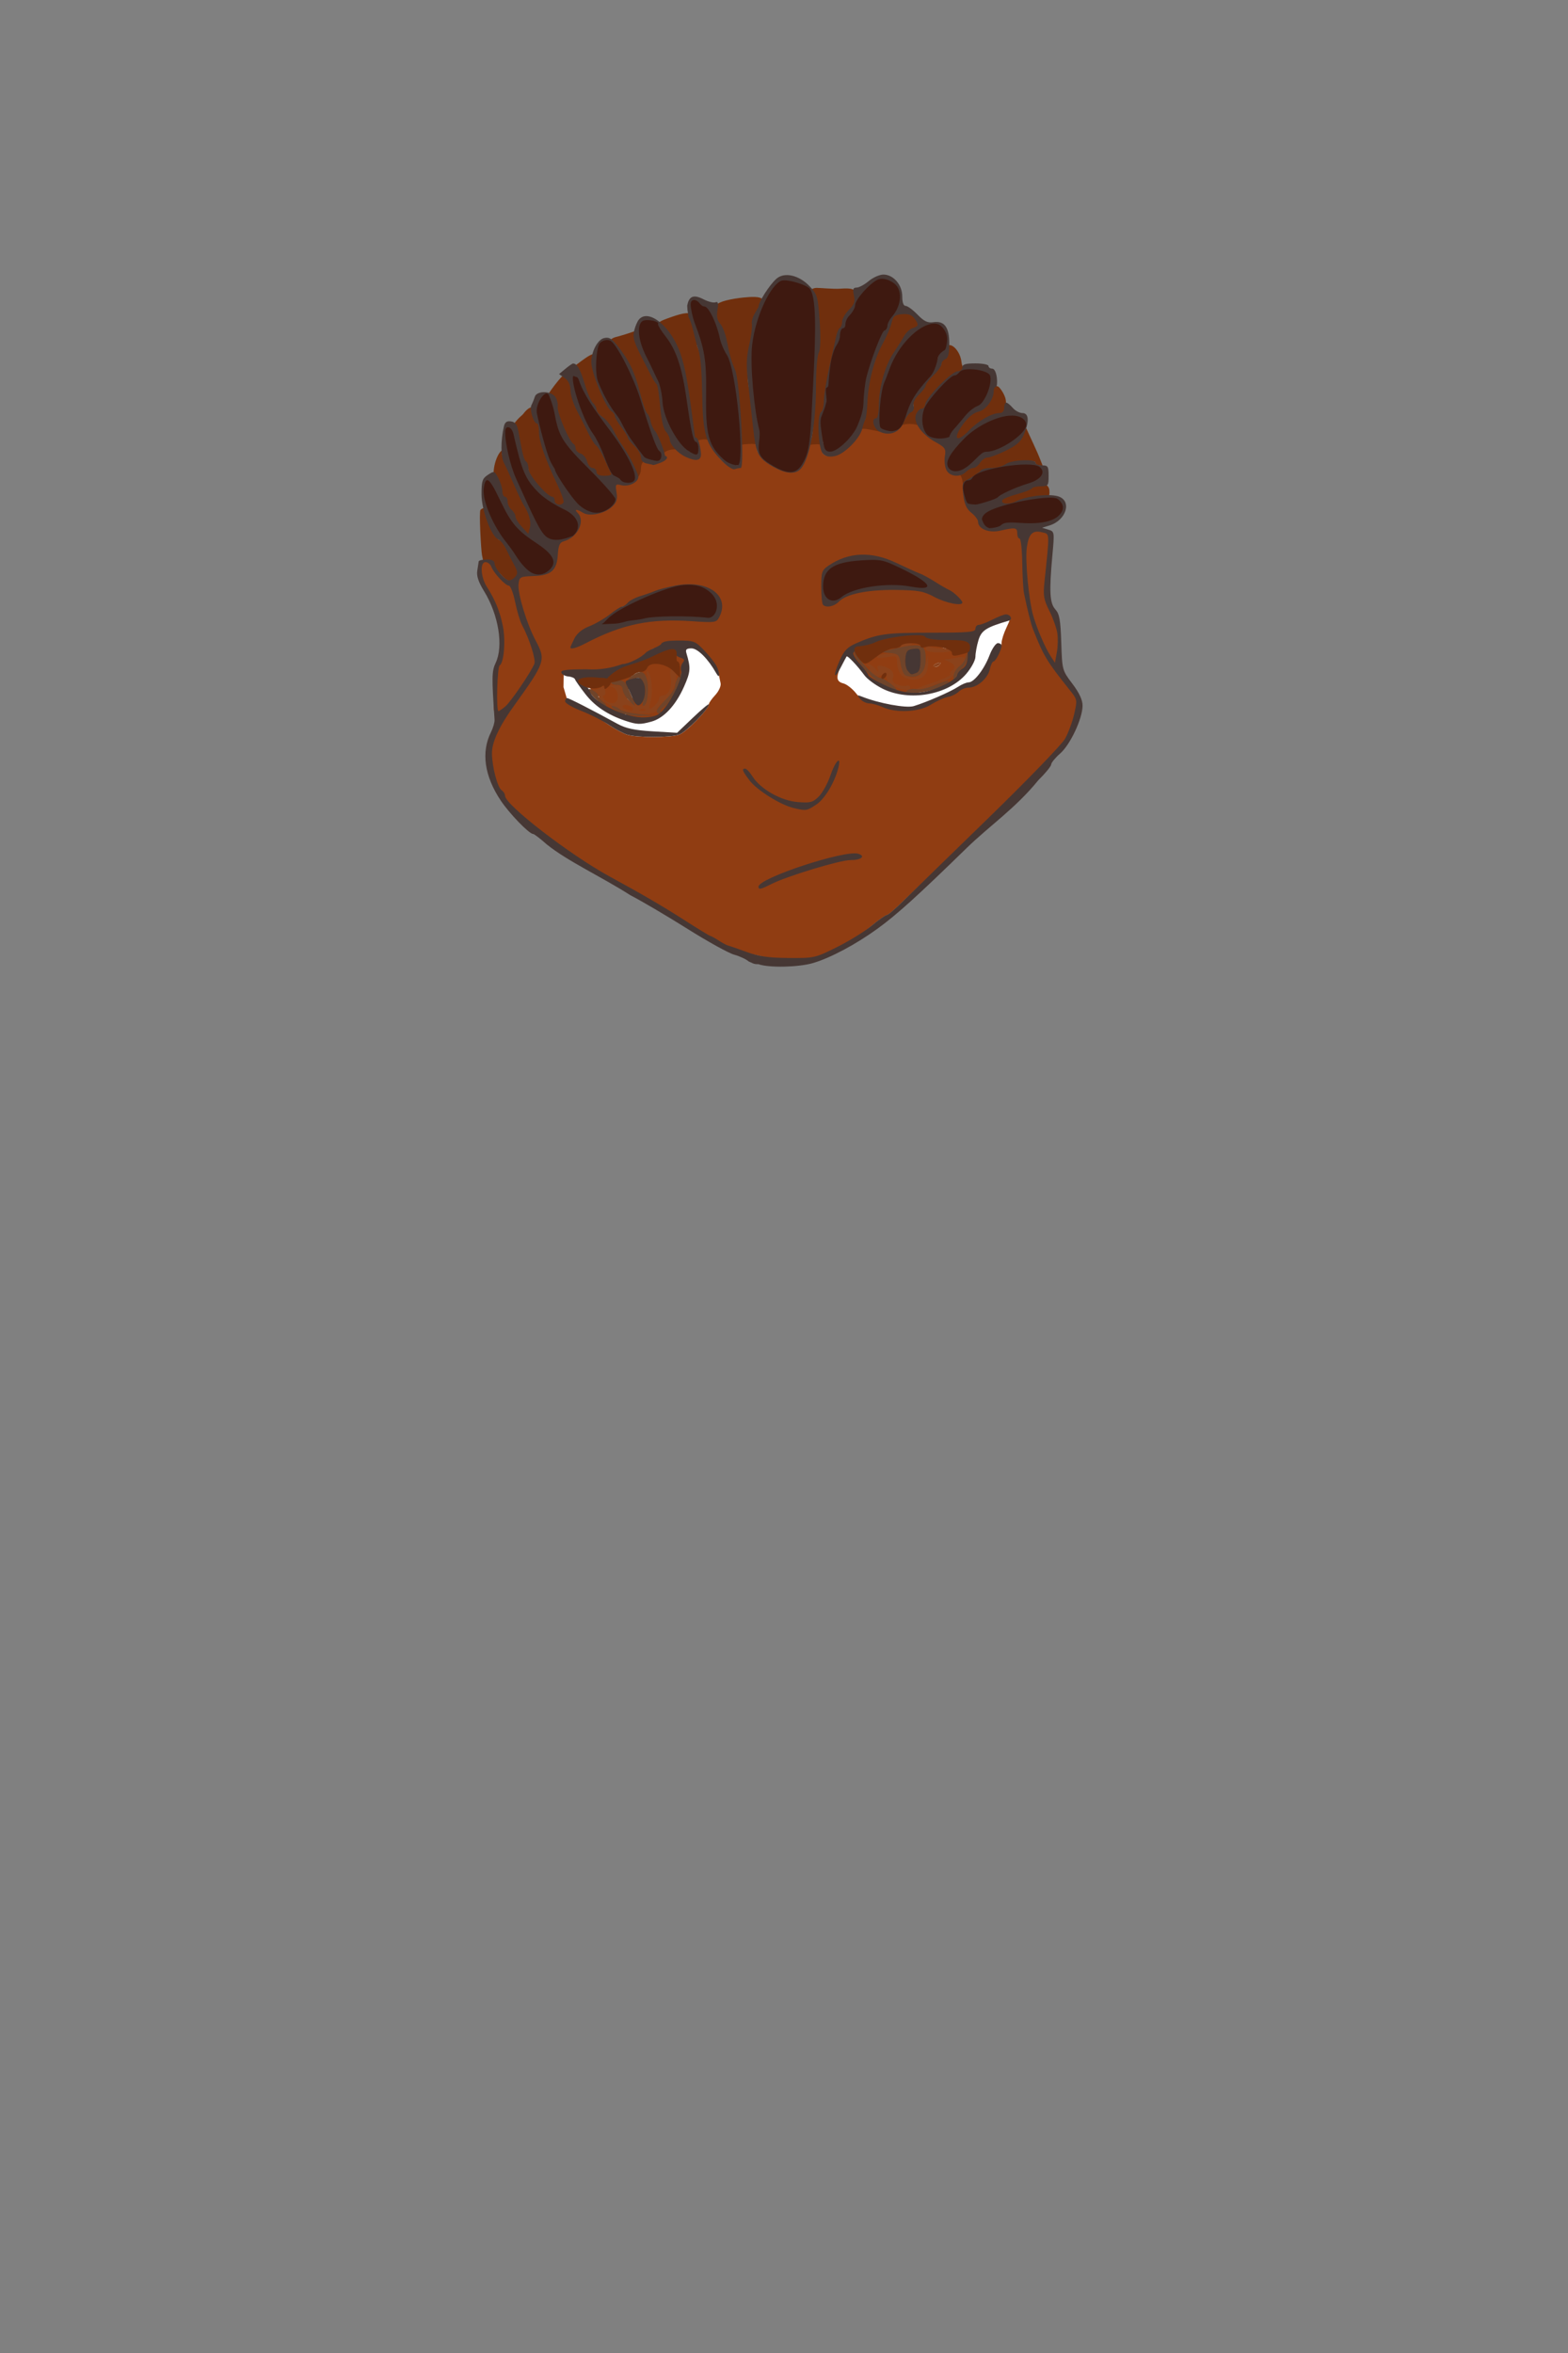 <?xml version="1.0" encoding="UTF-8" standalone="no"?>
<!-- Created with Inkscape (http://www.inkscape.org/) -->

<svg
   version="1.1"
   id="svg305"
   width="192"
   height="288"
   viewBox="0 0 192 288"
   xmlns="http://www.w3.org/2000/svg"
   xmlns:svg="http://www.w3.org/2000/svg">
  <rect x="0" y="0" width="192" height="288" fill="#808080" stroke="none"/>
  <defs
     id="defs309" />
  <g
     id="g311">
    <g
       id="g315"
       transform="translate(10,-16)">
      <path
         id="whites"
         style="display:inline;fill:#ffffff;stroke:#1bff54;stroke-opacity:0"
         d="m 105.201,86.109 c 1.045,0.126 2.112,0.389 3.112,0.563 3.331,1.213 6.661,-1.471 9.46,-1.751 1.9,-1.293 2.956,-2.469 3.893,-3.518 0.931,-1.391 1.391,-2.203 1.751,-3.534 0.66,-1.725 1.066,-1.465 0.156,-2.768 -1.38,0.377 -2.431,0.751 -3.471,1.376 -3.296,2.101 -5.399,0.891 -6.817,0.891 -3.126,0.308 -5.097,0.4 -7.709,1.048 -1.76,0.795 -2.145,1.256 -3.002,2.314 -1.112,0.766 -0.53,1.97 -0.078,2.83 0.98,1.464 1.403,1.721 2.705,2.549 z M 68.393,82.153 c 0.077,0.227 0.87,3.833 1.345,4.597 1.039,1.289 2.261,1.619 3.315,2.001 1.929,0.781 3.697,1.313 5.567,1.783 1.556,0.03 4.272,0.267 5.864,-1.501 1.87,-1.275 1.985,-2.282 3.456,-3.612 0.837,-1.623 0.4,-3.341 -0.751,-4.378 -1.549,-2.117 -2.9,-2.005 -6.677,-1.829 -4.155,3.309 -6.58,3.247 -10.32,2.736"
         transform="translate(-10,16)" />
      <path
         id="eye1"
         style="display:inline;fill:#903d12;stroke-width:0.32"
         d="m 104.613,95.08 c -0.111,-0.005 -0.238,0.014 -0.354,0.061 -0.255,0.102 -0.179,0.178 0.193,0.193 0.337,0.014 0.526,-0.062 0.42,-0.168 -0.053,-0.053 -0.149,-0.081 -0.26,-0.086 z m 2.305,0.541 c -0.983,0.023 -2.137,-0.705 -2.419,-0.721 -2.58,-0.15 -6.899,-0.831 -6.605,0.924 1.358,1.701 2.367,2.647 2.123,1.391 l -0.133,-1.233 -4.527,-0.728 c -1.893,0.277 -0.639,1.854 0.184,2.66 0.507,0.497 1.528,1.744 1.198,1.466 -0.432,-0.364 0.741,0.419 1.284,0.551 1.071,0.262 1.464,-0.245 1.256,0.411 -0.131,0.414 0.273,0.16 0.72,0.325 1.774,0.654 6.187,-0.498 7.345,-1.741 0.798,-0.857 1.531,-0.585 0.65,-0.939 0.427,-0.108 0.557,-0.753 0.648,-0.502 l -0.116,-1.703 c 0.229,-0.163 -0.627,-0.185 -1.609,-0.162 z m -36.486,1.377 c -1.064,0.018 -2.435,0.234 -2.085,0.887 0.407,0.76 -1.523,4.986 -1.838,5.972 -0.126,0.396 3.113,0.011 3.225,0.011 0.331,0 1.598,-0.396 1.598,-0.768 0,-0.189 0.418,-0.677 0.675,-0.677 0.759,0 2.454,-4.509 1.867,-5.752 -0.786,-1.666 -2.205,0.439 -2.955,0.352 -0.174,-0.02 -0.336,-0.028 -0.488,-0.025 z M 105,97.105 c 0.05,-0.008 0.088,-0.005 0.115,0.006 0.054,0.022 0.058,0.081 0.002,0.172 -0.108,0.174 -0.33,0.316 -0.496,0.316 -0.46,0 -0.359,-0.229 0.195,-0.441 0.071,-0.027 0.133,-0.045 0.184,-0.053 z m -36.825,1.554 c -0.07,-4.6e-4 -2.731,0.271 -2.808,0.283 -0.396,0.06 -3.04,0.559 -3.117,1.123 -0.066,0.486 1.311,1.275 1.114,1.275 -0.248,0 -0.236,0.613 0.039,0.945 0.219,0.264 0.935,0.923 1.265,0.923 0.457,0 2.705,-1.703 2.261,-2.352 -0.414,-0.605 0.831,-0.845 0.339,-0.848 z m -3.509,4.147 c -0.319,0.059 1.063,0.531 1.555,0.73 2.611,-0.769 1.064,-2.466 -1.555,-0.73 z m 4.108,-0.046 c -0.111,-0.005 -0.238,0.014 -0.354,0.06 -0.255,0.102 -0.179,0.178 0.193,0.193 0.337,0.014 0.526,-0.062 0.42,-0.168 -0.053,-0.053 -0.149,-0.081 -0.26,-0.086 z" />
      <path
         id="hair2"
         style="display:inline;fill:#702f0d;stroke-width:0.32"
         d="m 89.979,51.236 c -1.839,0.08 0.073,2.873 0.031,4 -0.147,3.955 -0.175,11.85 -0.58,14.166 -0.198,1.133 -0.93,1.286 0.203,1.256 1.561,-0.042 1.077,-0.572 1.143,-1.844 0.054,-1.042 -0.143,-2.12 0.023,-2.287 0.166,-0.167 0.372,-0.86 0.375,-1.484 0.003,-0.625 0.63,-2.455 0.99,-4.039 0.36,-1.584 0.447,-3.299 0.545,-3.785 0.097,-0.486 0.17,-0.808 0.326,-0.904 0.156,-0.096 0.527,-0.471 0.527,-0.805 0,-0.334 0.239,-0.865 0.691,-1.318 0.653,-0.653 0.868,-1.239 0.705,-1.98 -0.196,-0.891 -0.674,-0.974 -2.102,-0.875 -0.824,0.057 -2.556,-0.114 -2.879,-0.1 z m -8.379,1.133 c -1.423,0.095 -3.191,0.41 -3.705,0.816 -0.539,0.426 -0.815,1.768 -0.252,2.332 0.251,0.251 0.55,0.951 0.666,1.637 0.244,1.45 0.768,3.346 1.164,4.258 0.261,0.601 0.406,1.487 0.865,6.828 0.12,1.363 -0.086,2.661 1.334,2.16 1.458,0 1.4,0.196 1.24,-1.967 -0.094,-1.276 -1.099,-3.933 -1.285,-5.473 -0.274,-2.264 0.152,-3.104 0.537,-4.764 0.262,-1.129 0.539,-2.31 0.43,-2.596 -0.111,-0.289 -0.26,-0.68 0.043,-1.016 0.299,-0.331 0.976,-1.131 0.918,-1.541 -0.089,-0.631 -0.633,-0.764 -1.955,-0.676 z m 18.951,1.779 c -0.88,0.085 -1.603,0.529 -1.779,1.328 -0.117,0.528 -0.829,1.503 -1.312,2.383 -1.04,1.892 -1.571,4.949 -1.67,7.484 -0.039,1.004 0.245,1.929 0.119,2.055 -0.126,0.126 -0.582,0.443 -0.582,0.678 0,0.235 0.576,1.199 0.928,1.199 0.427,0 1.9,-0.39 1.9,-0.816 0,-0.352 -0.631,-1.104 -0.455,-1.104 0.176,0 0.259,-0.752 0.266,-1.588 0.017,-2.264 0.768,-4.766 1.809,-6.328 0.508,-0.763 1.262,-1.675 1.486,-2.08 0.225,-0.405 0.649,-0.671 0.996,-0.781 0.74,-0.235 0.723,-0.985 0.125,-1.773 -0.307,-0.405 -1.096,-0.727 -1.83,-0.656 z m -26.58,0.191 c -0.396,0.037 -0.919,0.171 -1.619,0.414 -1.72,0.598 -2.334,0.81 -1.299,1.721 1.246,1.096 2.443,3.869 2.99,8.004 0.233,1.761 0.558,3.731 0.668,4.379 0.155,0.912 0.694,1.167 1.18,1.131 0.481,-0.036 1.153,-0.155 0.986,-0.654 -0.119,-0.358 -0.304,-2.565 -0.355,-5.041 -0.064,-3.056 -0.777,-5.02 -1.098,-5.787 -0.26,-0.622 0.094,-1.672 -0.027,-2.389 -0.194,-1.148 -0.236,-1.889 -1.426,-1.777 z m -6.379,2.24 c -0.729,0.256 -1.571,0.523 -2.309,0.707 -0.556,0.202 -0.826,0.444 -0.082,1.328 1.307,1.553 2.053,2.876 2.688,5.396 0.331,1.313 0.627,2.683 0.791,2.801 0.164,0.118 0.325,0.364 0.387,0.766 0.061,0.401 0.523,1.01 0.783,1.297 0.26,0.287 0.871,0.887 0.871,1.416 0,0.529 0.098,1.06 0.217,1.18 0.199,0.199 1.248,-0.226 1.682,-0.316 0.651,-0.135 0.409,-0.362 0.201,-0.57 -0.208,-0.208 -0.467,-0.546 -0.467,-0.805 0,-0.259 0.094,-0.732 -0.17,-1.023 -0.292,-0.322 -0.672,-1.411 -0.799,-2.953 -0.115,-1.395 -0.285,-2.652 -0.404,-2.74 -0.119,-0.088 -0.502,-0.636 -0.77,-1.164 -0.268,-0.528 -0.594,-1.642 -0.914,-2.258 -0.977,-1.879 -1.246,-2.103 -1.246,-2.605 0,-0.275 -0.131,-0.564 -0.412,-0.471 z m 38.633,1.664 c -0.237,0.028 -0.404,0.261 -0.404,0.762 0,0.421 -0.039,0.627 -0.303,0.729 -0.264,0.101 -0.238,0.599 -0.238,0.836 0,0.237 -0.829,0.623 -1.357,1.129 -0.528,0.506 -0.985,1.248 -0.988,1.436 -0.003,0.187 -0.261,0.534 -0.711,0.961 -0.501,0.475 -0.448,1.204 -0.354,1.564 0.095,0.364 -0.434,0.514 -0.812,0.717 -0.336,0.18 -1.361,1.406 -1.361,1.752 10e-7,0.426 1.322,0.031 1.779,0.031 0.422,0 1.498,0.352 1.398,0.092 -0.193,-0.502 -0.116,-1.713 0.26,-1.576 0.146,0.053 0.514,-0.827 0.574,-1.145 0.157,-0.834 3.616,-4.002 4.299,-4.002 0.471,0 -0.174,-0.298 -0.273,-1.203 -0.135,-1.221 -0.987,-2.144 -1.508,-2.082 z m -43.635,1.121 c -0.356,0.012 -1.342,0.775 -2.049,1.307 -0.359,0.27 0.96,4.165 1.463,4.744 0.241,0.278 1.035,0.56 1.035,0.762 0,0.202 0.053,0.877 0.467,1.148 0.414,0.271 1.025,0.81 1.359,1.467 0.334,0.657 1.191,1.56 1.553,2.088 0.362,0.528 0.471,1.676 0.809,2.336 0.214,0.389 0.539,1.088 0.857,1.531 0.313,0.31 0.75,-1.516 0.75,-2.316 0,-1.141 -0.306,-1.44 -0.934,-2.021 -0.44,-0.408 -0.517,-0.845 -0.578,-0.971 -0.111,-0.228 -0.449,-0.659 -0.889,-1.236 -0.44,-0.577 -0.777,-1.106 -0.777,-1.285 0,-0.179 -0.41,-0.728 -0.641,-0.869 -0.469,-0.287 -1.35,-2.507 -1.68,-3.875 -0.156,-0.647 0.323,-2.844 -0.746,-2.809 z m -3.774,2.715 c -0.584,0.602 -1.316,1.598 -1.62,2.076 -0.445,0 -0.032,0.117 0.34,0.566 0.239,0.288 0.391,0.689 0.336,1.105 -0.095,0.724 1.534,4.385 2.035,4.607 0.132,0.059 0.307,0.257 0.307,0.494 0,0.237 0.384,0.784 0.719,0.891 0.335,0.106 0.653,0.371 0.762,0.805 0.109,0.434 0.456,0.854 0.717,0.854 0.261,0 0.363,0.216 0.363,0.48 0,0.322 1.007,0.746 1.664,0.746 0.538,0 0.852,-0.388 0.771,-0.684 -0.072,-0.265 -0.358,-0.936 -0.73,-1.762 -0.372,-0.825 -1.053,-1.819 -1.244,-1.938 -0.191,-0.118 -0.481,-0.611 -0.832,-1.34 -0.351,-0.729 -0.87,-1.95 -1.289,-2.742 -0.419,-0.792 -0.946,-1.879 -0.953,-2.416 -0.013,-0.934 -0.803,-1.744 -1.346,-1.744 z m 52.857,1.166 c -0.238,0.048 -0.436,0.198 -0.436,0.445 0,1.008 -0.858,2.19 -1.762,2.389 -0.935,0.205 -2.783,3.067 -2.373,3.477 0.329,0.329 0.836,0.521 1.945,-0.621 1.156,-1.19 2.392,-2.199 3.32,-2.199 0.493,0 0.812,-0.212 0.812,-1.502 0,-0.851 -0.729,-1.721 -0.834,-1.826 -0.158,-0.158 -0.436,-0.211 -0.674,-0.162 z m -56.582,2.594 c -0.335,0.064 -0.708,0.392 -1.074,0.887 -2.595,2.218 -1.189,3.402 -0.043,5.67 0.154,0.306 0.746,0.828 0.746,1.162 0,0.602 1.978,3.418 2.52,3.418 0.155,0 0.326,0.15 0.326,0.414 0,0.503 1.669,0.755 1.945,0.309 0.088,-0.143 -0.22,-1.411 -0.736,-2.496 -1.464,-3.073 -2.377,-5.299 -2.377,-6.434 -8.6e-5,-0.572 -0.154,-0.847 -0.205,-0.975 -0.115,-0.287 -0.048,-0.699 -0.258,-1.256 -0.213,-0.563 -0.509,-0.763 -0.844,-0.699 z m 60.588,2.607 c -0.207,-0.078 -0.463,0.168 -0.678,0.783 -0.224,0.644 -0.819,0.931 -2.062,1.539 -0.961,0.47 -1.963,0.656 -2.252,0.656 -0.289,0 -0.86,0.464 -1.08,0.816 -0.22,0.352 -0.613,0.707 -0.848,0.707 -0.597,0 -1.731,1.463 -1.492,1.85 0.631,1.885 2.429,-0.245 3.055,-0.941 0,-0.171 0.384,-0.359 1.055,-0.359 0.67,0 1.598,-0.142 1.939,-0.401 0.698,-0.528 3.484,-0.952 3.484,-0.457 0,0.176 0.223,0.32 0.496,0.32 0.381,-10e-7 0.534,0.428 0.133,-0.582 -0.481,-1.269 -1.304,-2.904 -1.75,-3.932 z m -64.125,2.643 c -0.673,0.208 -1.505,2.704 -0.91,3.854 0.274,0.53 0.168,1.016 0.168,1.377 0,0.361 0.054,0.59 0.23,0.59 0.176,0 0.41,0.293 0.41,0.623 0,0.33 0.414,0.957 0.678,1.176 0.264,0.219 0.436,0.386 0.436,0.613 0,0.228 0.435,0.822 0.83,1.266 0.592,0.665 1.782,1.741 2,1.352 0.343,-0.613 -0.08,-3.389 -0.668,-3.877 -0.253,-0.21 -0.438,-0.803 -0.438,-0.969 0,-0.32 -1.231,-3.093 -1.982,-4.488 -0.247,-0.459 -0.987,-0.947 -0.859,-1.084 0.127,-0.137 0.369,-0.513 0.105,-0.432 z m 65.633,4 c -0.362,0.002 -0.709,0.102 -0.906,0.273 -0.167,0.145 -1.04,0.372 -1.832,0.609 -1.846,0.554 -2.233,1.153 -2.012,1.512 0.253,0.41 1.179,0.573 2.191,0.055 0.475,-0.243 1.51,-0.412 2.434,-0.537 1.122,-0.152 1.533,0.033 1.436,-0.988 -0.063,-0.661 -0.707,-0.928 -1.311,-0.924 z m -67.84,3.094 c -0.138,-0.021 -0.302,0.04 -0.506,0.217 -0.208,0.181 0.061,4.883 0.174,5.52 0.312,1.767 0.504,1.068 0.85,1.068 0.346,0 0.451,-0.05 0.451,0.213 0,0.263 0.558,0.596 0.941,1.037 0.794,0.914 1.427,1.225 1.98,0.559 0.303,-0.365 0.635,-0.941 0.246,-1.646 -0.272,-0.493 -0.72,-1.305 -0.996,-1.885 -0.276,-0.58 -1.196,-1.133 -1.449,-1.23 -0.253,-0.097 -0.33,-1.309 -0.766,-2.26 -0.327,-0.713 -0.511,-1.527 -0.926,-1.592 z" />
      <path
         style="display:inline;fill:#8a421b;stroke-width:0.32"
         d="m 65.92,102.843 c -1.854,-0.831 -2.729,-1.354 -2.56,-1.53 0.088,-0.091 -0.128,-0.399 -0.48,-0.684 -0.352,-0.285 -0.454,-0.422 -0.226,-0.306 0.228,0.116 0.606,0.052 0.841,-0.143 0.328,-0.273 0.466,-0.205 0.596,0.292 0.093,0.356 0.021,0.647 -0.16,0.647 -0.195,0 -0.167,0.196 0.069,0.48 0.219,0.264 0.669,0.48 0.999,0.48 0.947,0 0.838,-1.83 -0.119,-2.014 -0.521,-0.1 -0.432,-0.151 0.32,-0.182 0.809,-0.034 1.04,0.086 1.04,0.541 0,0.772 1.308,1.976 2.146,1.976 0.836,0 1.153,-1.123 0.891,-3.154 -0.144,-1.112 -0.107,-1.352 0.147,-0.952 0.408,0.643 0.521,2.709 0.203,3.706 -0.126,0.396 -0.138,0.72 -0.025,0.72 0.331,0 1.119,-0.885 1.119,-1.257 0,-0.189 0.211,-0.343 0.469,-0.343 0.695,0 1.153,-1.092 0.928,-2.214 -0.117,-0.585 -0.065,-0.986 0.129,-0.986 1.119,0 0.448,2.904 -0.901,3.902 -0.519,0.384 -0.944,0.887 -0.944,1.118 0,0.601 -3.072,0.534 -4.48,-0.097 z m 1.6,-0.086 c 0,-0.155 -0.288,-0.358 -0.64,-0.45 -0.693,-0.181 -0.895,0.256 -0.24,0.521 0.63,0.254 0.88,0.234 0.88,-0.071 z m 1.513,0.089 c -0.106,-0.106 -0.382,-0.118 -0.613,-0.025 -0.255,0.102 -0.179,0.178 0.193,0.193 0.337,0.014 0.526,-0.062 0.42,-0.168 z M 99.44,99.977 c -0.502,-0.272 -0.88,-0.749 -0.88,-1.11 0,-0.543 -0.086,-0.579 -0.614,-0.249 -0.483,0.302 -0.721,0.294 -1.116,-0.034 -0.276,-0.229 -0.431,-0.532 -0.344,-0.673 0.087,-0.141 -0.022,-0.329 -0.244,-0.418 -0.296,-0.119 -0.285,-0.169 0.043,-0.187 0.245,-0.014 0.652,0.227 0.906,0.535 0.396,0.481 0.439,0.486 0.299,0.036 -0.125,-0.404 -0.003,-0.485 0.534,-0.354 1.071,0.262 1.529,0.749 1.321,1.405 -0.136,0.429 0.019,0.674 0.553,0.873 0.408,0.152 0.922,0.207 1.142,0.124 0.22,-0.084 0.4,0.007 0.4,0.202 0,0.492 -0.95,0.421 -2,-0.149 z m 2.64,0.397 c 0,-0.058 1.003,-0.441 2.228,-0.85 1.225,-0.409 2.159,-0.856 2.075,-0.992 -0.084,-0.136 -0.007,-0.338 0.172,-0.449 0.537,-0.332 0.369,-0.806 -0.395,-1.113 -0.662,-0.266 -0.668,-0.291 -0.08,-0.314 0.352,-0.014 0.964,-0.111 1.36,-0.218 0.835,-0.224 1.048,0.647 0.235,0.959 -0.267,0.102 -0.613,0.522 -0.769,0.933 -0.189,0.498 -0.748,0.892 -1.675,1.184 -0.765,0.24 -1.528,0.556 -1.695,0.702 -0.291,0.253 -1.456,0.379 -1.456,0.158 z m -1.71,-1.759 C 100.078,98.293 99.84,97.627 99.84,97.134 c 0,-0.868 -0.04,-0.889 -1.304,-0.687 -0.856,0.137 -1.234,0.096 -1.101,-0.119 C 97.547,96.147 98.187,96 98.858,96 c 1.17,0 1.228,0.051 1.419,1.245 0.361,2.255 2.549,2.252 3.082,-0.004 l 0.255,-1.081 0.033,1.017 c 0.018,0.559 -0.194,1.243 -0.47,1.52 -0.679,0.679 -2.158,0.636 -2.808,-0.082 z m 3.95,-1.141 c 0,-0.069 0.223,-0.212 0.497,-0.316 0.285,-0.109 0.413,-0.056 0.301,0.126 -0.188,0.304 -0.798,0.45 -0.798,0.191 z m -0.959,-2.068 c -6.4e-4,-0.265 0.197,-0.358 0.505,-0.24 0.278,0.107 0.998,0.194 1.6,0.194 0.602,0 1.094,0.109 1.094,0.242 0,0.133 -0.72,0.241 -1.599,0.24 -1.131,-0.002 -1.599,-0.129 -1.6,-0.437 z M 100.32,95.04 c 0.109,-0.176 0.513,-0.31 0.899,-0.298 0.676,0.022 0.678,0.032 0.061,0.298 -0.881,0.378 -1.194,0.378 -0.96,0 z"
         id="eye2" />
      <path
         id="skin"
         style="display:inline;fill:#903d12;stroke-width:0.32"
         d="m 101.143,67.895 c -0.518,0.038 -1.01,0.197 -1.313,0.498 -0.425,0.423 -0.637,0.737 -1.301,0.6 -0.511,-0.105 -1.349,-0.279 -1.861,-0.385 -0.718,-0.148 -1.406,-0.249 -1.662,0.23 -1.174,2.194 -3.224,3.698 -4.246,2.676 -0.286,-0.286 0.28,-1.173 -0.74,-1.139 -1.611,0.053 -1.105,0.347 -1.48,1.297 -0.933,2.361 -1.573,2.446 -3.971,0.992 -0.899,-0.546 -1.648,-0.894 -1.848,-1.482 -0.246,-0.724 0.177,-0.903 -1.041,-0.84 -1.642,0.085 -0.963,0.273 -0.963,1.461 0,1.141 -0.118,1.102 -0.684,1.25 -0.502,0.131 -0.771,0.187 -1.678,-0.701 -0.68,-0.666 -1.457,-2.08 -1.457,-2.277 0,-0.443 -1.34,-0.324 -1.623,-0.041 -0.113,0.113 0.062,0.441 0.172,1.025 0.232,1.237 0.456,1.005 -1.35,0.25 -1.463,-0.611 -2.883,-0.21 -2.883,0.406 0,0.629 -0.521,0.829 -1.627,0.617 -0.76,-0.145 -1.107,0.333 -1.107,1.07 0,1.225 -1.216,1.785 -2.34,1.561 -0.871,-0.174 -1.174,0.279 -1.008,1.303 0.135,0.833 0.102,1.144 -0.471,1.678 -0.908,0.846 -2.313,1.096 -3.104,0.602 -0.766,-0.478 -1.641,-0.158 -1.154,0.328 0.983,0.983 0.234,2.593 -1.453,3.049 -0.502,0.136 -0.86,0.798 -0.936,1.953 -0.127,1.944 -0.781,2.226 -2.973,2.303 -1.631,0.057 -1.646,0.434 -1.748,1.324 -0.095,0.833 0.395,3.22 1.1,5.205 -0.036,-0.071 -0.069,-0.158 -0.105,-0.227 -0.235,-0.44 -0.566,-1.877 -0.791,-2.977 -0.225,-1.1 -0.993,-2.045 -1.191,-2.045 -0.427,0 -1.477,-1.319 -1.779,-2.107 -0.117,-0.304 -0.984,-0.75 -1.254,-0.75 -0.701,0 -0.596,1.842 0.174,3.039 1.009,1.569 1.5,3.173 1.863,4.984 0.355,1.769 0.133,4.412 -0.395,4.738 -0.166,0.102 -0.301,1.491 -0.301,2.977 0,1.486 -0.55,3.05 0.398,3.055 0.325,0.002 0.713,-0.22 1.123,-0.57 -1.518,2.181 -2.383,3.859 -2.383,5.105 0,1.643 0.834,4.415 1.35,4.74 0.223,0.141 0.471,0.505 0.471,0.729 0,1.105 8.116,7.45 12.996,10.109 4.031,2.197 6.501,3.682 9.197,5.41 1.276,0.816 2.347,1.526 4.232,2.568 0.608,0.358 0.996,0.422 1.795,0.711 0.549,0.284 2.124,0.539 3.203,0.785 1.146,0.261 3.02,0.77 4.473,0.697 2.125,-0.107 3.071,-0.425 5.318,-1.539 1.448,-0.717 3.11,-2.148 3.965,-2.855 0.855,-0.707 1.681,-1.285 1.834,-1.285 0.153,0 1.043,-0.756 1.977,-1.68 0.934,-0.924 5.735,-5.385 10.533,-10.047 4.798,-4.662 9.355,-9.032 9.748,-9.738 0.393,-0.706 0.871,-2.086 1.09,-3.041 0.39,-1.7 0.357,-2.071 -0.537,-3.189 -1.432,-1.792 -2.262,-2.791 -2.898,-3.76 l 0.742,0.93 0.256,-1.568 c 0.439,-1.66 0.368,-3.284 -0.596,-5.207 -0.681,-1.358 -0.653,-1.782 -0.479,-3.455 0.647,-6.214 0.092,-6.209 -0.863,-6.449 -1.122,-0.282 -1.891,0.469 -2.15,2.029 -0.027,-0.542 -0.068,-0.883 -0.146,-0.883 -0.156,0 -0.328,-0.332 -0.328,-0.684 0,-0.716 -0.772,-1.041 -2.609,-0.615 -1.387,0.322 -2.168,0.027 -2.168,-0.854 0,-0.247 -0.229,-0.663 -0.697,-1.031 -0.72,-0.567 -1.418,-0.972 -1.488,-2.523 -0.078,-1.705 -0.207,-2.261 -0.975,-2.355 -1.031,-0.127 -0.876,-0.651 -0.66,-1.98 0.152,-0.935 -0.194,-1.282 -1.469,-1.979 -0.764,-0.417 -1.541,-0.938 -1.699,-1.293 -0.233,-0.522 -1.164,-0.796 -2.027,-0.732 z m -5.652,16.283 c 1.326,-0.02 2.723,0.357 4.264,1.096 1.238,0.593 2.576,1.255 2.893,1.363 0.316,0.108 1.107,0.628 1.811,1.074 0.704,0.446 1.365,0.882 1.629,0.994 0.524,0.223 1.18,0.543 1.18,0.82 1e-5,0.47 -1.361,-0.077 -2.752,-0.818 -1.37,-0.73 -2.126,-0.751 -4.922,-0.783 -3.482,-0.04 -6.203,0.534 -7.127,1.484 -0.573,0.59 -0.959,0.797 -1.359,0.396 -0.117,-0.117 -0.037,-0.71 -0.037,-1.805 0,-1.813 -0.21,-1.999 0.592,-2.541 1.25,-0.845 2.505,-1.261 3.83,-1.281 z m -20.582,3.602 c 2.699,0.072 4.034,1.591 2.873,3.76 -0.331,0.618 -0.453,0.137 -3.191,-0.055 -5.124,-0.359 -8.633,0.376 -13.137,2.727 -1.09,0.569 -1.26,1.133 -1.26,0.861 0,-0.061 0.353,-0.375 0.621,-0.912 0.322,-0.645 0.881,-0.915 1.773,-1.268 0.744,-0.293 1.596,-0.976 2.246,-1.492 0.65,-0.516 1.183,-1.16 1.348,-1.16 0.165,0 0.695,-0.099 0.906,-0.354 0.212,-0.255 0.803,-0.314 1.449,-0.512 0.646,-0.197 1.617,-0.486 1.969,-0.641 0.352,-0.155 1.34,-0.572 2.33,-0.766 0.754,-0.147 1.45,-0.206 2.072,-0.189 z m 38.641,3.713 c 0.226,0.066 0.106,0.457 -0.289,1.275 -0.341,0.705 -0.619,1.57 -0.619,1.922 0,0.776 -0.893,2.027 -1.23,2.027 -0.134,0 -0.492,0.607 -0.607,1.133 -0.244,1.11 -1.159,1.934 -2.18,1.934 -0.389,0 -1.371,0.421 -1.777,0.773 -0.406,0.352 -0.742,0.574 -1.07,0.574 -0.329,0 -1.365,0.337 -2.062,0.777 -0.994,0.627 -1.49,0.884 -2.938,0.863 -1.015,-0.014 -2.079,-0.225 -2.607,-0.467 -0.528,-0.242 -1.377,-0.402 -1.752,-0.41 -0.392,-0.008 -1.022,-0.289 -1.512,-0.932 -0.469,-0.615 -1.201,-1.206 -1.627,-1.312 -1.097,-0.275 -0.83,-1.011 -0.062,-2.746 0.53,-1.198 0.874,-1.583 1.938,-2.051 2.634,-1.158 3.312,-1.17 8.791,-1.17 4.673,0 5.652,-0.139 5.652,-0.547 0,-0.264 0.213,-0.414 0.422,-0.414 0.208,0 0.981,-0.191 1.744,-0.561 0.988,-0.478 1.561,-0.736 1.787,-0.67 z m -58.375,3.029 c 0.563,1.06 0.861,1.655 0.68,2.451 -0.039,-0.524 -0.316,-1.469 -0.68,-2.451 z m 17.873,0.188 c 1.962,0 2.077,-0.08 3.359,1.311 0.72,0.782 1.417,1.627 1.521,2.121 0.105,0.494 0.244,1.168 0.311,1.496 0.066,0.328 -0.229,0.973 -0.658,1.436 -0.429,0.462 -0.779,0.96 -0.779,1.105 0,0.588 -2.776,3.436 -3.645,3.738 -1.091,0.38 -5.092,0.385 -6.344,0.008 -0.477,-0.144 -1.498,-0.688 -2.268,-1.207 -0.769,-0.519 -2.19,-1.486 -3.232,-1.932 L 59.566,102.039 59,100.102 59.031,98.207 h 2.961 c 0.387,0 0.745,-0.013 1.09,-0.027 0.235,-0.062 0.47,-0.127 0.709,-0.174 0.236,-0.04 0.472,-0.078 0.711,-0.098 0.18,-0.024 0.359,-0.053 0.541,-0.062 0.137,-0.014 0.274,-0.03 0.41,-0.047 0.062,-0.055 0.159,-0.103 0.283,-0.143 0.063,-0.05 0.137,-0.085 0.207,-0.125 0.204,-0.118 0.455,-0.035 0.674,-0.121 0.329,-0.131 0.644,-0.376 0.992,-0.434 0.201,-0.029 0.401,-0.066 0.6,-0.111 0.177,-0.1 0.356,-0.2 0.512,-0.307 0.078,-0.062 0.155,-0.126 0.236,-0.184 0.031,-0.022 0.062,-0.041 0.094,-0.061 0.118,-0.097 0.221,-0.192 0.295,-0.281 0.216,-0.26 0.447,-0.674 0.783,-0.674 0.336,0 0.959,-0.039 1.061,-0.303 0.137,-0.356 0.37,-0.348 1.857,-0.348 z m 19.469,14.559 c 0.066,-0.254 0.006,-0.086 -0.193,0.709 -0.088,0.349 -0.209,0.697 -0.344,1.039 0.282,-0.839 0.474,-1.505 0.537,-1.748 z m -11.35,1.164 c 0.03,-0.006 0.101,0.002 0.215,0.002 0.159,0 0.098,0.166 0.432,0.693 0.489,0.773 1.424,1.556 2.49,2.168 -0.932,-0.528 -1.755,-1.156 -2.264,-1.822 -0.672,-0.881 -0.962,-1.024 -0.873,-1.041 z m 3.975,3.297 c 0.839,0.386 1.71,0.648 2.477,0.707 0.751,0.058 1.299,0.075 1.754,0.002 -0.472,0.232 -0.874,0.259 -1.035,0.244 -0.964,-0.09 -2.114,-0.447 -3.195,-0.953 z m 9.367,7.031 c 0.162,0.002 0.295,0.019 0.396,0.051 0.933,0.296 0.462,0.228 -0.83,0.219 -1.265,-0.009 -7.824,1.92 -9.748,2.895 -1.305,0.661 -1.036,0.999 -1.049,0.602 -0.021,-0.628 8.795,-3.795 11.23,-3.766 z" />
      <path
         style="display:inline;fill:#6f442a;stroke-width:0.32"
         d="m 65.6,103.04 c -0.616,-0.337 -0.897,-0.619 -0.624,-0.627 0.273,-0.007 0.676,0.167 0.896,0.387 0.22,0.22 1.293,0.486 2.384,0.591 l 1.984,0.191 -1.76,0.035 c -1.186,0.024 -2.125,-0.165 -2.88,-0.578 z m 4.8,-0.021 c 0,-0.188 0.504,-0.817 1.12,-1.398 0.616,-0.581 1.125,-1.327 1.13,-1.659 0.006,-0.331 0.222,-0.882 0.48,-1.223 0.666,-0.881 0.585,-0.457 -0.293,1.528 -0.42,0.949 -1.067,1.938 -1.438,2.198 -0.371,0.26 -0.58,0.568 -0.464,0.684 0.116,0.116 0.043,0.211 -0.162,0.211 C 70.568,103.36 70.4,103.206 70.4,103.019 Z m -7.443,-1.431 c -1.009,-0.936 -1.178,-1.621 -0.258,-1.046 0.34,0.213 0.592,0.492 0.56,0.62 -0.032,0.129 0.229,0.455 0.581,0.726 0.352,0.271 0.495,0.497 0.317,0.503 -0.178,0.006 -0.718,-0.356 -1.2,-0.803 z m 3.979,0.072 C 66.553,101.252 66.24,100.676 66.24,100.379 66.24,100.059 65.988,99.84 65.619,99.84 c -1,0 -1.047,-0.541 -0.05,-0.569 0.919,-0.026 1.057,0.137 1.904,2.249 0.43,1.072 0.356,1.091 -0.538,0.139 z m 1.921,-0.244 c 0.25,-0.716 0.243,-1.205 -0.025,-1.793 -0.307,-0.673 -0.513,-0.772 -1.24,-0.594 -0.837,0.205 -0.847,0.194 -0.232,-0.277 1.077,-0.826 1.667,-0.629 1.904,0.636 0.237,1.264 -0.037,3.013 -0.473,3.013 -0.153,0 -0.123,-0.443 0.065,-0.985 z m 32.261,-0.927 c 0.263,-0.166 0.772,-0.228 1.132,-0.137 0.36,0.09 1.354,-0.135 2.208,-0.501 1.952,-0.837 2.377,-0.568 0.47,0.298 -1.423,0.646 -4.765,0.945 -3.81,0.341 z m -3.095,-0.743 c -1.567,-0.827 -3.864,-3.632 -3.375,-4.121 0.213,-0.213 0.402,-0.187 0.565,0.077 0.158,0.256 0.114,0.316 -0.124,0.169 -0.718,-0.443 -0.328,0.306 0.866,1.665 0.665,0.757 1.487,1.402 1.826,1.434 0.606,0.057 2.439,1.524 1.869,1.496 -0.16,-0.008 -0.892,-0.332 -1.628,-0.72 z m 8.767,-1.195 c 0.093,-0.357 0.423,-0.827 0.732,-1.043 0.309,-0.216 0.634,-0.68 0.723,-1.03 0.154,-0.61 0.163,-0.608 0.198,0.034 0.02,0.369 -0.251,0.931 -0.603,1.25 -0.352,0.319 -0.64,0.773 -0.64,1.01 0,0.237 -0.131,0.43 -0.29,0.43 -0.16,0 -0.214,-0.292 -0.12,-0.65 z m -5.91,0.118 c -0.22,-0.089 -0.489,-0.718 -0.598,-1.398 -0.183,-1.144 -0.284,-1.244 -1.359,-1.345 L 97.76,95.816 98.72,95.583 c 4.086,-0.993 4.64,-0.86 4.64,1.111 0,1.714 -1.051,2.55 -2.481,1.974 z m 1.334,-0.302 c 0.357,-0.137 0.506,-0.615 0.506,-1.621 0,-1.368 -0.036,-1.423 -0.88,-1.326 -0.737,0.085 -0.896,0.273 -0.982,1.162 -0.056,0.583 0.07,1.267 0.279,1.52 0.438,0.528 0.409,0.521 1.076,0.265 z"
         id="eye3" />
      <path
         style="display:inline;fill:#463734;stroke-width:0.32"
         d="m 82.867,134.01 c -0.611,0.035 -0.753,-0.17 -1.187,-0.329 -0.308,-0.274 -1.108,-0.647 -1.777,-0.829 -0.67,-0.182 -3.262,-1.616 -5.76,-3.187 C 71.644,128.095 68.52,126.257 67.2,125.58 c -3.573,-2.285 -7.67,-4.149 -10.24,-6.22 -0.792,-0.704 -1.543,-1.279 -1.669,-1.28 -0.495,-9.6e-4 -2.908,-2.49 -3.989,-4.113 -1.983,-2.98 -2.403,-5.904 -1.194,-8.326 0.27,-0.541 0.473,-1.24 0.452,-1.552 -0.36,-5.23 -0.346,-5.945 0.136,-6.961 C 51.669,95.074 51.049,91.245 49.275,88.362 48.588,87.244 48.337,86.493 48.44,85.862 48.521,85.366 48.599,84.852 48.614,84.72 48.628,84.588 49.072,84.48 49.6,84.48 c 0.638,0 0.96,0.16 0.96,0.478 0,0.6 1.266,2.082 1.779,2.082 0.211,0 0.556,-0.209 0.768,-0.463 0.303,-0.365 0.279,-0.654 -0.109,-1.36 C 52.725,84.723 52.277,83.846 52.001,83.266 51.726,82.686 51.293,82.133 51.039,82.035 50.173,81.703 48.96,78.461 48.96,76.478 c 0,-1.609 0.101,-1.911 0.791,-2.363 0.767,-0.503 0.806,-0.49 1.28,0.427 0.269,0.52 0.489,1.241 0.489,1.601 0,0.361 0.144,0.656 0.32,0.656 0.176,0 0.32,0.27 0.32,0.601 0,0.33 0.216,0.78 0.48,0.999 0.264,0.219 0.48,0.589 0.48,0.823 0,0.233 0.354,0.806 0.786,1.272 l 0.786,0.848 0.192,-0.764 C 55.066,79.854 54.776,78.823 54.093,77.76 c -0.17,-0.264 -0.684,-1.344 -1.142,-2.4 -0.459,-1.056 -1.022,-2.28 -1.251,-2.72 -0.391,-0.749 -0.392,-2.686 -0.003,-4.421 0.122,-0.546 0.353,-0.714 0.875,-0.64 0.549,0.078 0.76,0.39 0.936,1.381 0.479,2.701 0.656,3.374 0.93,3.543 0.156,0.096 0.283,0.51 0.283,0.918 0,0.715 2.3,3.379 2.918,3.379 0.155,0 0.282,0.216 0.282,0.48 0,0.503 0.806,0.668 1.082,0.221 0.088,-0.143 -0.263,-1.147 -0.779,-2.232 -1.464,-3.073 -2.223,-5.255 -2.223,-6.389 -8.6e-5,-0.572 -0.113,-1.04 -0.25,-1.04 -0.413,0 -0.942,-1.751 -0.68,-2.253 0.134,-0.257 0.322,-0.719 0.417,-1.027 0.224,-0.725 1.878,-0.749 2.47,-0.036 0.239,0.288 0.391,0.865 0.336,1.282 -0.095,0.724 1.446,4.317 1.947,4.54 0.132,0.059 0.24,0.301 0.24,0.538 0,0.237 0.274,0.519 0.608,0.625 0.335,0.106 0.697,0.548 0.806,0.982 0.109,0.434 0.411,0.789 0.672,0.789 0.261,0 0.474,0.216 0.474,0.48 0,0.322 0.322,0.48 0.979,0.48 0.538,0 0.915,-0.108 0.838,-0.24 -0.078,-0.132 -0.446,-0.915 -0.818,-1.741 C 63.666,71.434 63.205,70.662 63.014,70.544 62.823,70.426 62.38,69.733 62.029,69.005 61.678,68.276 61.048,67.032 60.629,66.24 60.209,65.448 59.86,64.34 59.853,63.778 59.844,63.104 59.605,62.591 59.148,62.272 l -0.692,-0.485 0.772,-0.643 c 0.425,-0.354 0.844,-0.645 0.932,-0.649 0.492,-0.018 0.894,0.678 1.427,2.468 0.328,1.102 0.789,2.164 1.025,2.359 0.235,0.195 0.428,0.55 0.428,0.789 0,0.238 0.339,0.655 0.753,0.927 0.414,0.271 1.025,1.031 1.357,1.687 0.332,0.657 0.771,1.41 0.975,1.674 0.728,0.942 2.035,3.492 2.035,3.97 0,0.67 -1.181,1.244 -2.09,1.016 -0.698,-0.175 -0.738,-0.113 -0.576,0.888 0.138,0.849 0.02,1.22 -0.556,1.757 -0.908,0.846 -2.754,1.228 -3.545,0.734 -0.766,-0.478 -1.144,-0.468 -0.657,0.019 0.983,0.983 -0.009,3.013 -1.696,3.469 -0.502,0.136 -0.661,0.49 -0.736,1.645 -0.127,1.944 -0.805,2.535 -2.996,2.612 -1.631,0.057 -1.712,0.102 -1.814,0.992 -0.127,1.106 1.002,4.842 2.069,6.848 1.307,2.457 1.24,2.658 -2.672,8.105 -1.763,2.454 -2.65,4.368 -2.65,5.717 0,1.643 0.679,4.238 1.195,4.564 0.223,0.141 0.405,0.439 0.405,0.663 0,1.105 7.939,7.229 12.819,9.888 4.031,2.197 6.501,3.638 9.197,5.366 1.637,1.049 3.046,1.907 3.131,1.907 0.085,0 0.532,0.247 0.992,0.548 0.46,0.302 0.995,0.585 1.189,0.63 0.194,0.045 1.216,0.399 2.272,0.787 1.475,0.542 2.662,0.711 5.12,0.73 3.143,0.025 3.249,6.4e-4 5.92,-1.329 1.496,-0.745 3.42,-1.933 4.275,-2.64 0.855,-0.707 1.68,-1.285 1.833,-1.285 0.153,0 1.043,-0.756 1.976,-1.68 0.934,-0.924 5.624,-5.494 10.422,-10.157 4.798,-4.662 9.046,-9.054 9.438,-9.76 0.393,-0.706 0.893,-2.065 1.112,-3.021 0.39,-1.7 0.379,-1.762 -0.515,-2.88 -2.865,-3.584 -3.23,-4.19 -4.55,-7.543 -0.234,-0.593 -0.682,-2.389 -1.083,-4.335 -0.092,-0.448 -0.189,-2.14 -0.215,-3.76 -0.026,-1.62 -0.174,-2.945 -0.33,-2.945 -0.156,0 -0.283,-0.288 -0.283,-0.64 0,-0.716 -0.243,-0.754 -2.08,-0.328 -1.387,0.322 -2.72,-0.216 -2.72,-1.096 0,-0.247 -0.365,-0.737 -0.812,-1.088 -0.6,-0.472 -0.86,-1.045 -0.997,-2.195 -0.172,-1.449 -0.126,-1.583 0.652,-1.937 0.572,-0.26 1.832,-1.444 1.809,-0.812 -0.007,0.189 -1.273,1.195 -1.639,1.291 -0.494,0.129 -0.619,0.348 -0.484,0.85 0.1,0.372 0.183,0.846 0.186,1.054 0.008,0.662 1.135,0.767 2.268,0.21 0.603,-0.296 1.168,-0.637 1.256,-0.756 0.218,-0.297 2.105,-1.1 3.776,-1.607 1.659,-0.504 1.92,-0.837 1.136,-1.451 -0.691,-0.541 -2.566,-0.45 -5.283,0.258 -1.489,0.388 -1.782,0.395 -1.646,0.04 0.098,-0.254 0.652,-0.431 1.35,-0.431 0.652,0 1.464,-0.211 1.806,-0.47 C 113.837,72.282 116.8,72.145 116.8,72.64 c 0,0.176 0.36,0.32 0.8,0.32 0.72,0 0.8,0.128 0.8,1.28 0,1.203 -0.057,1.28 -0.941,1.28 -0.518,0 -1.012,0.115 -1.1,0.257 -0.087,0.141 -0.897,0.458 -1.799,0.703 -0.902,0.246 -1.713,0.563 -1.801,0.706 -0.315,0.51 0.8,0.612 1.692,0.155 1.21,-0.62 3.876,-0.939 5.069,-0.606 1.791,0.5 1.089,2.941 -1.032,3.587 l -0.888,0.271 0.764,0.233 c 0.759,0.231 0.763,0.252 0.499,3.144 -0.406,4.459 -0.328,5.857 0.369,6.626 0.498,0.549 0.627,1.281 0.718,4.052 0.11,3.367 0.116,3.389 1.36,5.036 0.845,1.12 1.249,1.985 1.249,2.675 0,1.573 -1.489,4.764 -2.733,5.856 -0.609,0.535 -1.107,1.142 -1.107,1.351 0,0.208 -0.72,1.088 -1.6,1.955 -2.74,3.38 -5.984,5.581 -8.728,8.251 -5.995,5.848 -8.575,8.181 -10.952,9.904 -2.659,1.927 -5.778,3.586 -7.906,4.204 -1.787,0.52 -5.414,0.591 -6.668,0.131 z M 51.863,102.48 c 0.681,-0.569 3.207,-4.281 3.575,-5.253 0.193,-0.512 -0.629,-3.074 -1.524,-4.747 C 53.679,92.04 53.302,90.78 53.077,89.68 c -0.225,-1.1 -0.571,-2 -0.77,-2 -0.427,0 -1.852,-1.539 -2.155,-2.328 C 50.035,85.049 49.72,84.8 49.45,84.8 c -0.701,0 -0.596,1.843 0.174,3.04 1.009,1.569 1.589,2.996 1.952,4.807 0.355,1.769 0.133,4.478 -0.395,4.804 -0.301,0.186 -0.441,5.589 -0.145,5.589 0.086,0 0.458,-0.252 0.827,-0.56 z m 67.594,-9.04 c -0.102,-0.616 -0.54,-1.83 -0.975,-2.697 -0.681,-1.358 -0.763,-1.847 -0.588,-3.52 0.647,-6.214 0.666,-5.833 -0.29,-6.073 -1.163,-0.292 -1.64,0.183 -1.87,1.861 -0.219,1.598 0.235,6.438 0.783,8.349 0.457,1.594 1.454,3.905 2.14,4.96 l 0.52,0.8 0.233,-1.28 c 0.128,-0.704 0.15,-1.784 0.048,-2.4 z M 57.109,85.452 c 0.777,-0.859 0.5,-1.359 -1.487,-2.678 -2.418,-1.605 -3.246,-2.587 -4.637,-5.493 -1.177,-2.46 -1.229,-2.517 -1.329,-1.469 -0.149,1.56 1.129,4.609 2.765,6.597 0.149,0.181 0.539,0.757 0.868,1.28 1.443,2.295 2.78,2.913 3.82,1.764 z m 2.682,-4.129 c 1.156,-1.002 0.881,-1.763 -0.945,-2.619 C 57.947,78.283 56.657,77.4 55.979,76.742 54.167,74.984 53.524,73.578 52.493,69.12 52.271,68.164 52.228,68.122 52.197,68.836 c -0.06,1.369 0.53,3.971 1.275,5.62 2.154,4.768 2.934,6.205 3.693,6.802 1.042,0.82 1.736,0.837 2.627,0.065 z m 52.587,-1.435 c 0.292,-0.312 0.997,-0.39 2.544,-0.279 2.956,0.211 4.237,-0.077 4.771,-1.074 0.373,-0.698 0.369,-0.859 -0.029,-1.111 -0.662,-0.419 -4.257,0.004 -6.704,0.789 -1.666,0.535 -2.101,0.811 -2.183,1.388 -0.077,0.544 0.057,0.72 0.547,0.72 0.357,0 0.831,-0.194 1.053,-0.432 z M 64.4,77.955 c 0.308,-0.234 0.56,-0.63 0.56,-0.881 0,-0.251 -1.365,-1.819 -3.032,-3.485 -3.322,-3.318 -3.858,-4.171 -4.362,-6.934 -0.186,-1.02 -0.457,-1.978 -0.602,-2.129 -0.451,-0.468 -1.019,1.048 -0.799,2.133 0.33,1.622 1.166,4.451 1.64,5.55 0.239,0.555 0.435,1.098 0.435,1.207 0,0.374 1.721,2.904 2.684,3.945 1.047,1.132 2.451,1.373 3.476,0.595 z m 2.972,-3.414 c 0.361,-0.583 -0.548,-2.268 -2.961,-5.489 -2.09,-2.79 -3.131,-4.575 -3.787,-6.492 -0.135,-0.396 -0.276,-0.488 -0.367,-0.243 -0.284,0.761 1.349,4.866 2.644,6.643 0.385,0.528 0.988,1.748 1.34,2.711 0.353,0.963 0.911,1.899 1.24,2.08 0.329,0.181 0.714,0.509 0.855,0.729 0.313,0.489 0.755,0.515 1.036,0.061 z M 82.88,124.524 c 0,-1.046 10.606,-4.538 12.224,-4.024 0.933,0.296 0.329,0.781 -0.962,0.772 -1.265,-0.009 -7.781,1.964 -9.705,2.939 -1.305,0.661 -1.556,0.711 -1.556,0.314 z m 4.286,-9.627 c -1.602,-0.383 -4.467,-2.174 -5.37,-3.359 -0.896,-1.174 -1.002,-1.458 -0.547,-1.458 0.159,0 0.562,0.432 0.896,0.959 0.983,1.553 3.494,2.972 5.539,3.13 1.563,0.121 1.857,0.043 2.584,-0.684 0.451,-0.451 1.091,-1.618 1.423,-2.593 0.608,-1.788 1.363,-2.505 0.964,-0.916 -0.452,1.799 -1.656,3.806 -2.702,4.501 -1.16,0.771 -1.256,0.785 -2.787,0.42 z m -20.354,-8.974 c -0.477,-0.144 -1.497,-0.686 -2.267,-1.206 -0.769,-0.519 -2.287,-1.288 -3.372,-1.709 C 60.088,102.588 59.2,102.063 59.2,101.842 c 0,-0.221 0.108,-0.401 0.24,-0.399 0.225,0.002 3.043,1.442 6.157,3.146 1.048,0.573 2.062,0.79 4.341,0.926 l 2.973,0.177 1.944,-1.854 C 75.925,102.817 76.8,102.086 76.8,102.212 c 0,0.561 -2.804,3.411 -3.644,3.703 -1.091,0.38 -5.092,0.385 -6.344,0.008 z M 66.56,104.215 c -2.142,-0.718 -3.722,-1.774 -4.881,-3.262 -0.642,-0.824 -1.212,-1.633 -1.267,-1.8 C 60.356,98.988 59.992,98.828 59.604,98.798 59.215,98.769 58.825,98.559 58.738,98.333 58.615,98.012 59.324,97.92 61.911,97.92 c 1.537,0.1 3.03,-0.169 4.299,-0.64 0.73,0 2.405,-0.831 2.916,-1.447 0.614,-0.414 1.283,-0.572 1.799,-0.953 0.136,-0.355 0.699,-0.48 2.165,-0.48 1.872,0 2.044,0.066 3.128,1.2 0.631,0.66 1.308,1.515 1.505,1.899 0.467,0.913 0.447,1.735 -0.022,0.901 -0.984,-1.749 -2.27,-3.04 -3.029,-3.04 -0.607,0 -0.755,0.132 -0.628,0.56 0.551,1.853 0.521,2.293 -0.279,4.104 -1.02,2.309 -2.475,3.876 -3.99,4.297 -1.388,0.386 -1.787,0.372 -3.214,-0.106 z m 4.702,-1.386 c 1.122,-1.321 2.357,-4.017 2.147,-4.684 -0.1,-0.316 -0.018,-0.772 0.182,-1.013 0.284,-0.342 0.22,-0.483 -0.294,-0.646 C 72.936,96.371 72.64,96.143 72.64,95.978 c 0,-0.476 -0.528,-0.355 -2.322,0.53 -0.923,0.455 -2.438,1.097 -3.367,1.426 -0.929,0.329 -1.893,0.802 -2.143,1.052 -0.332,0.332 -0.803,0.391 -1.748,0.218 -0.938,-0.171 -1.394,-0.116 -1.656,0.2 C 61.127,99.737 61.148,99.84 61.491,99.84 c 0.247,0 0.6,0.401 0.786,0.892 0.503,1.333 4.468,3.175 6.625,3.078 1.303,-0.059 1.727,-0.235 2.36,-0.98 z m -3.771,-1.284 c -0.197,-0.498 -0.498,-1.171 -0.667,-1.496 -0.368,-0.706 -0.345,-0.736 0.769,-1.016 0.727,-0.183 0.932,-0.086 1.236,0.583 0.403,0.884 0.044,2.493 -0.604,2.709 -0.206,0.069 -0.537,-0.282 -0.734,-0.78 z m 30.59,1.003 c -0.528,-0.242 -1.266,-0.446 -1.641,-0.454 -0.374,-0.008 -0.878,-0.257 -1.12,-0.554 -0.391,-0.48 -0.369,-0.512 0.201,-0.284 2.085,0.834 5.437,1.449 6.368,1.169 1.525,-0.459 4.479,-1.745 5.412,-2.356 0.461,-0.302 1.046,-0.549 1.3,-0.549 0.673,0 1.909,-1.595 2.564,-3.31 0.313,-0.819 0.773,-1.49 1.022,-1.49 0.249,0 0.454,0.137 0.454,0.305 0,0.509 -0.726,1.935 -0.986,1.935 -0.134,0 -0.338,0.43 -0.453,0.956 -0.246,1.122 -1.537,2.244 -2.581,2.244 -0.404,0 -0.959,0.225 -1.235,0.501 -0.275,0.275 -0.872,0.568 -1.326,0.65 -0.454,0.082 -1.388,0.505 -2.076,0.939 -1.442,0.91 -4.256,1.052 -5.904,0.298 z m 0,-2.251 c -0.88,-0.434 -1.883,-1.172 -2.229,-1.641 -0.885,-1.201 -2.081,-2.462 -2.187,-2.307 -0.049,0.072 -0.371,0.674 -0.714,1.338 -0.857,1.658 -0.96,1.017 -0.136,-0.845 0.532,-1.203 0.942,-1.632 2.007,-2.101 C 97.455,93.584 98.464,93.44 103.943,93.44 c 4.673,0 5.497,-0.072 5.497,-0.48 0,-0.264 0.186,-0.48 0.412,-0.48 0.227,0 0.977,-0.288 1.668,-0.64 0.69,-0.352 1.432,-0.64 1.649,-0.64 0.568,0 0.869,0.622 0.372,0.767 -2.787,0.812 -3.369,1.186 -3.732,2.398 -0.203,0.676 -0.368,1.582 -0.368,2.014 0,0.436 -0.502,1.371 -1.128,2.103 -2.215,2.588 -6.957,3.429 -10.232,1.816 z m 7.24,-0.342 c 1.034,-0.464 1.88,-1.039 1.88,-1.277 0,-0.238 0.288,-0.613 0.64,-0.833 0.477,-0.298 0.64,-0.746 0.64,-1.763 V 94.72 h -2.541 c -1.549,0 -2.629,-0.142 -2.765,-0.363 -0.501,-0.811 -8.375,0.608 -8.695,1.567 -0.059,0.178 0.331,0.805 0.867,1.392 0.536,0.587 0.975,1.185 0.975,1.329 0,0.144 0.9,0.688 2,1.208 2.578,1.22 4.45,1.247 7,0.103 z m -4.183,-1.855 c -0.21,-0.253 -0.335,-0.937 -0.279,-1.52 0.085,-0.889 0.244,-1.077 0.982,-1.162 0.844,-0.097 0.88,-0.042 0.88,1.326 0,1.006 -0.149,1.484 -0.506,1.621 -0.667,0.256 -0.638,0.263 -1.076,-0.265 z M 59.84,95.249 c 0,-0.061 0.219,-0.551 0.488,-1.088 0.322,-0.645 0.947,-1.159 1.84,-1.511 0.744,-0.293 1.884,-0.956 2.534,-1.472 0.65,-0.516 1.316,-0.938 1.481,-0.938 0.165,0 0.473,-0.209 0.684,-0.464 0.212,-0.255 0.913,-0.625 1.559,-0.822 C 69.072,88.757 69.888,88.469 70.24,88.314 c 0.352,-0.155 1.45,-0.439 2.441,-0.632 4.021,-0.784 6.794,1.231 5.366,3.9 -0.331,0.618 -0.541,0.647 -3.28,0.455 -5.124,-0.359 -8.566,0.354 -13.07,2.704 C 60.606,95.311 59.84,95.521 59.84,95.249 Z m 7.201,-3.537 c 0.353,-0.065 1.179,-0.267 1.837,-0.449 1,-0.276 5.372,-0.265 7.762,0.02 0.503,0.06 0.661,-0.138 0.738,-0.927 0.076,-0.782 -0.1,-1.159 -0.8,-1.714 -0.756,-0.599 -1.175,-0.686 -2.658,-0.552 -2.1,0.189 -7.449,2.233 -8.8,3.362 l -0.96,0.802 1.12,-0.212 c 0.616,-0.117 1.408,-0.266 1.761,-0.331 z m 23.732,-1.685 C 90.656,89.909 90.56,88.918 90.56,87.823 c 0,-1.813 0.078,-2.043 0.88,-2.585 2.501,-1.69 5.277,-1.797 8.359,-0.32 1.238,0.593 2.51,1.167 2.826,1.275 0.316,0.108 1.151,0.562 1.855,1.008 0.704,0.447 1.496,0.904 1.76,1.016 0.524,0.223 1.6,1.251 1.6,1.529 0,0.47 -2.002,0.079 -3.392,-0.663 -1.37,-0.73 -1.972,-0.841 -4.768,-0.873 -3.482,-0.04 -6.049,0.49 -6.972,1.44 -0.573,0.59 -1.534,0.776 -1.934,0.376 z m 2.001,-1.172 c 1.479,-1.246 5.492,-1.965 8.19,-1.466 3.482,0.644 3.077,0.13 -1.556,-1.971 -1.32,-0.599 -1.924,-0.678 -4.058,-0.532 -3.328,0.228 -4.127,0.783 -4.141,2.875 -0.011,1.628 0.504,1.988 1.565,1.094 z M 105.897,73.556 c -0.201,-0.376 -0.292,-1.142 -0.201,-1.703 0.151,-0.929 0.048,-1.084 -1.165,-1.754 -1.753,-0.968 -2.817,-2.557 -2.326,-3.474 0.195,-0.365 0.497,-0.637 0.671,-0.605 0.174,0.032 0.367,-0.229 0.429,-0.581 0.154,-0.871 3.255,-4 3.965,-4 0.314,0 0.571,-0.216 0.571,-0.48 0,-0.363 0.391,-0.48 1.6,-0.48 0.88,0 1.6,0.144 1.6,0.32 0,0.176 0.2,0.32 0.445,0.32 0.27,0 0.496,0.44 0.576,1.12 0.072,0.616 0.016,1.12 -0.125,1.12 -0.141,0 -0.256,0.223 -0.256,0.496 0,1.039 -0.956,2.332 -1.872,2.534 -0.592,0.13 -1.284,0.705 -1.93,1.605 -1.273,1.772 -0.744,2.261 0.766,0.706 1.182,-1.217 2.79,-2.141 3.725,-2.141 0.378,0 0.591,-0.231 0.591,-0.64 0,-0.352 0.112,-0.64 0.249,-0.64 0.137,0 0.495,0.288 0.797,0.64 0.301,0.352 0.837,0.64 1.191,0.64 0.788,0 0.856,1.012 0.177,2.636 -0.351,0.841 -0.889,1.322 -2.192,1.959 C 112.233,71.62 111.22,72 110.931,72 c -0.289,0 -0.705,0.288 -0.925,0.64 -0.22,0.352 -0.591,0.64 -0.826,0.64 -0.234,0 -0.642,0.216 -0.906,0.48 -0.705,0.705 -1.949,0.598 -2.378,-0.204 z M 108.16,72.638 c 0.616,-0.523 1.294,-1.097 1.506,-1.275 0.213,-0.178 0.744,-0.323 1.182,-0.323 1.554,0 4.352,-2 4.352,-3.111 C 115.2,67.296 115.037,67.2 113.961,67.2 c -1.739,0 -4.025,1.098 -5.55,2.667 -1.733,1.782 -2.226,2.579 -1.984,3.208 0.272,0.708 0.433,0.668 1.733,-0.437 z M 105.92,69.12 c 0,-0.176 0.252,-0.587 0.56,-0.913 0.308,-0.326 0.941,-1.044 1.407,-1.595 0.466,-0.552 1.195,-1.135 1.62,-1.297 0.842,-0.32 1.692,-2.449 1.341,-3.362 -0.258,-0.671 -2.459,-0.696 -3.009,-0.033 -0.219,0.264 -0.578,0.48 -0.798,0.48 -0.54,0 -2.983,2.683 -3.37,3.703 -0.54,1.421 -0.381,2.565 0.409,2.946 0.924,0.446 1.84,0.481 1.84,0.071 z m -21.362,3.943 c -1.741,-1.014 -1.999,-1.531 -2.338,-4.699 -0.154,-1.432 -0.426,-3.864 -0.605,-5.404 -0.259,-2.223 -0.23,-3.213 0.139,-4.805 0.256,-1.103 0.388,-2.301 0.293,-2.663 0.062,-0.818 0.506,-1.285 0.833,-1.938 0,-0.58 1.328,-2.665 2.186,-3.432 0.967,-0.864 2.779,-0.456 4.075,0.918 0.945,1.002 1.017,1.254 1.226,4.287 0.142,2.058 0.101,3.448 -0.112,3.847 C 90.07,59.517 89.92,61.347 89.92,63.24 c 0,4.683 -0.768,8.885 -1.849,10.12 -0.664,0.758 -1.877,0.656 -3.513,-0.297 z m 3.396,-1.011 c 0.607,-1.1 0.821,-2.143 1.05,-5.116 C 89.413,61.613 89.556,52.8 89.233,52.8 89.083,52.8 88.96,52.53 88.96,52.199 c 0,-0.731 -0.506,-1.161 -1.707,-1.448 -1.318,-0.315 -1.999,0.009 -2.773,1.321 -0.996,1.688 -1.526,3.446 -1.862,6.169 -0.309,2.505 0.015,8.178 0.584,10.226 0.173,0.623 0.315,1.662 0.316,2.308 0.002,1.045 0.154,1.265 1.362,1.972 0.748,0.438 1.574,0.771 1.836,0.74 0.262,-0.03 0.819,-0.677 1.238,-1.437 z m -9.545,0.372 c -2.007,-2.083 -2.347,-3.238 -2.434,-8.286 -0.056,-3.243 -0.22,-4.843 -0.586,-5.719 -0.389,-1.253 -0.586,-2.675 -1.088,-3.655 -0.063,-0.658 -0.123,-0.515 -0.155,-1.362 C 74.365,52.322 74.842,51.959 76.16,52.64 c 0.56,0.289 1.21,0.452 1.446,0.362 0.326,-0.125 0.385,0.1 0.248,0.944 -0.126,0.774 -0.023,1.282 0.341,1.683 0.286,0.316 0.656,1.285 0.821,2.153 0.314,1.648 0.536,2.426 1,3.498 0.577,1.335 1.186,12 0.685,12 -0.18,0 -0.519,0.067 -0.754,0.148 -0.234,0.082 -0.926,-0.371 -1.538,-1.005 z M 80.609,70.96 C 80.583,67.918 79.141,60.375 78.391,59.36 78.261,59.184 77.992,58.266 77.792,57.321 77.413,55.52 76.55,53.76 76.046,53.76 c -0.163,0 -0.487,-0.252 -0.721,-0.56 -0.389,-0.513 -0.425,-0.493 -0.421,0.24 0.002,0.44 0.223,1.376 0.49,2.08 1.187,3.123 1.395,4.496 1.335,8.8 -0.051,3.605 0.036,4.518 0.52,5.518 0.572,1.179 2.484,3.122 3.074,3.122 0.166,0 0.294,-0.9 0.285,-2 z M 69.2,72.734 c -0.457,-0.088 -0.72,-0.37 -0.72,-0.772 0,-0.348 -0.36,-0.967 -0.8,-1.374 -0.44,-0.408 -0.8,-0.855 -0.8,-0.995 0,-0.139 -0.36,-0.725 -0.8,-1.302 -0.44,-0.577 -0.8,-1.195 -0.8,-1.374 0,-0.179 -0.188,-0.441 -0.417,-0.581 -0.7,-0.429 -2.448,-4.692 -2.458,-5.993 -0.01,-1.277 0.764,-2.763 1.541,-2.958 0.608,-0.153 0.945,0.027 1.612,0.858 1.455,1.815 2.175,3.299 2.796,5.767 0.331,1.315 0.736,2.486 0.901,2.604 0.164,0.118 0.349,0.542 0.41,0.943 0.061,0.401 0.335,0.976 0.608,1.278 0.276,0.305 1.246,2.72 1.188,3.226 C 71.367,72.878 70.461,70.991 69.573,69.12 69.03,67.976 68.267,66.032 67.878,64.8 66.985,61.974 65.295,58.578 64.551,58.114 64.11,57.84 63.913,57.869 63.676,58.24 c -0.421,0.661 -0.393,2.981 0.05,4.065 0.987,2.417 1.682,3.833 2.243,4.568 0.339,0.444 1.18,1.599 1.869,2.567 1.852,2.603 1.875,2.621 2.913,2.393 1.174,-0.258 1.259,0.377 0.109,0.815 -0.451,0.172 -0.847,0.292 -0.88,0.269 C 69.947,72.892 69.596,72.81 69.2,72.734 Z m 4.72,-0.834 C 72.961,71.45 72.025,70.413 72.011,69.785 72.005,69.535 71.784,69.092 71.521,68.801 71.229,68.478 70.959,67.278 70.832,65.735 70.717,64.341 70.525,63.128 70.406,63.04 70.287,62.952 69.971,62.448 69.703,61.92 69.436,61.392 68.992,60.528 68.718,60 c -1.107,-2.131 -1.273,-2.696 -1.053,-3.574 0.125,-0.497 0.377,-1.084 0.56,-1.305 1.167,-1.406 3.923,0.812 5.065,4.077 0.633,1.809 0.924,3.444 1.739,9.761 0.147,1.236 0.73,3.845 -0.311,0.246 -0.262,-0.569 -0.701,-2.441 -0.975,-4.16 -0.707,-4.424 -1.296,-6.235 -2.538,-7.804 -0.596,-0.753 -1.028,-1.461 -0.959,-1.572 0.203,-0.328 -0.93,-0.251 -1.367,0.094 -0.66,0.521 -0.458,1.806 0.61,3.878 0.556,1.078 1.23,2.388 1.5,2.912 0.269,0.524 0.54,1.748 0.603,2.72 0.144,2.244 1.521,5.206 2.764,5.943 0.764,0.453 0.374,-1.255 0.664,-1.577 0.494,-0.547 0.811,1.428 0.814,1.961 0.005,0.81 -0.622,0.909 -1.915,0.301 z M 90.76,71.514 C 90.168,70.922 90.004,66.743 90.56,66.4 c 0.176,-0.109 0.322,-0.729 0.325,-1.379 0.003,-0.65 0.3,-2.477 0.66,-4.061 0.36,-1.584 0.734,-3.278 0.831,-3.764 0.097,-0.486 0.305,-0.963 0.46,-1.059 0.156,-0.096 0.283,-0.448 0.283,-0.782 0,-0.334 0.371,-0.977 0.823,-1.43 0.659,-0.659 0.782,-1.014 0.615,-1.775 C 94.391,51.39 94.457,51.2 94.888,51.2 c 0.297,0 0.967,-0.36 1.49,-0.8 0.523,-0.44 1.336,-0.798 1.806,-0.794 1.222,0.008 2.295,1.261 2.295,2.68 0,0.736 0.151,1.155 0.417,1.155 0.229,0 0.881,0.479 1.448,1.063 0.799,0.824 1.233,1.034 1.931,0.931 1.362,-0.2 1.964,0.607 1.964,2.634 0,1.218 -0.137,1.755 -0.48,1.887 -0.264,0.101 -0.48,0.378 -0.48,0.614 0,0.237 -0.432,0.844 -0.96,1.35 -0.528,0.506 -0.962,1.073 -0.966,1.26 -0.003,0.187 -0.373,0.689 -0.823,1.116 -0.513,0.487 -0.758,1.001 -0.659,1.38 0.092,0.352 -0.037,0.679 -0.309,0.783 -0.257,0.099 -0.668,0.661 -0.914,1.249 -0.513,1.227 -1.701,1.692 -2.913,1.14 C 96.98,68.503 96.619,67.2 97.28,67.2 c 0.176,0 0.325,-0.684 0.331,-1.52 0.017,-2.264 0.745,-4.9 1.785,-6.462 0.508,-0.763 1.107,-1.718 1.332,-2.123 0.225,-0.405 0.693,-0.827 1.04,-0.937 0.74,-0.235 0.767,-0.432 0.17,-1.22 -0.307,-0.405 -0.764,-0.551 -1.499,-0.48 -0.88,0.085 -1.093,0.263 -1.269,1.062 -0.117,0.528 -0.608,1.68 -1.092,2.56 -1.031,1.874 -1.77,4.723 -1.868,7.2 -0.038,0.968 -0.153,1.904 -0.256,2.08 -0.102,0.176 -0.272,0.681 -0.377,1.123 -0.282,1.186 -2.161,3.081 -3.303,3.332 -0.716,0.157 -1.142,0.073 -1.515,-0.301 z m 2.84,-1.53 c 1.371,-1.332 1.657,-2.111 1.726,-4.703 0.03,-1.144 0.203,-2.656 0.384,-3.36 0.517,-2.017 1.964,-5.6 2.261,-5.6 0.148,0 0.269,-0.205 0.269,-0.455 0,-0.251 0.36,-0.883 0.8,-1.406 1.071,-1.272 1.067,-2.889 -0.007,-3.671 -0.643,-0.468 -0.919,-0.505 -1.51,-0.201 -1.007,0.518 -2.481,2.261 -2.482,2.934 -3.2e-4,0.308 -0.289,0.848 -0.641,1.2 -0.352,0.352 -0.64,0.856 -0.64,1.12 0,0.264 -0.144,0.48 -0.32,0.48 -0.176,0 -0.32,0.328 -0.32,0.729 0,0.401 -0.196,1.013 -0.435,1.36 C 92.446,58.756 92.152,59.76 92.031,60.64 c -0.353,2.568 -0.38,2.696 -0.611,2.927 -0.121,0.121 -0.22,0.726 -0.22,1.344 0,0.618 -0.164,1.578 -0.365,2.132 -0.219,0.607 -0.275,1.603 -0.14,2.503 0.198,1.319 0.318,1.495 1.02,1.495 0.468,0 1.245,-0.436 1.884,-1.057 z m 6.843,-3.347 c 0.513,-1.672 1.142,-2.63 3.177,-4.843 0.583,-0.634 1.142,-1.552 1.241,-2.04 0.1,-0.488 0.307,-0.964 0.46,-1.059 0.153,-0.095 0.279,-0.651 0.279,-1.236 0,-0.821 -0.158,-1.105 -0.69,-1.244 -1.65,-0.431 -3.999,1.61 -5.276,4.585 C 99.369,61.416 98.956,62.352 98.716,62.88 c -0.514,1.13 -0.952,4.769 -0.635,5.281 0.121,0.195 0.585,0.311 1.032,0.257 0.674,-0.082 0.901,-0.385 1.33,-1.782 z"
         id="outline" />
      <path
         id="hair1"
         style="display:inline;fill:#3e1910;stroke-width:0.32"
         d="m 97.893,50.127 c -0.171,0.011 -0.333,0.051 -0.48,0.127 -1.007,0.518 -2.702,2.438 -2.703,3.111 -4.13e-4,0.308 -0.355,0.914 -0.707,1.266 -0.352,0.352 -0.484,0.834 -0.484,1.098 0,0.264 -0.144,0.459 -0.32,0.459 -0.176,0 -0.342,0.46 -0.342,0.861 0,0.401 -0.197,0.879 -0.436,1.227 -0.239,0.347 -0.6,1.395 -0.721,2.275 -0.353,2.568 -0.145,2.788 -0.457,2.883 -0.254,0.077 -0.043,0.858 -0.043,1.477 0,0.618 -0.428,1.557 -0.629,2.111 -0.219,0.607 -0.01,1.624 0.125,2.523 0.198,1.319 0.274,1.738 0.977,1.738 0.907,0 2.86,-1.939 3.307,-3.141 0.16,-0.431 0.716,-1.608 0.746,-2.752 0.03,-1.144 0.202,-2.589 0.383,-3.293 0.517,-2.017 1.898,-5.645 2.195,-5.645 0.148,0 0.357,-0.316 0.357,-0.566 0,-0.251 0.205,-0.706 0.645,-1.229 1.071,-1.272 1.245,-3.2 0.17,-3.982 -0.482,-0.351 -1.07,-0.582 -1.582,-0.549 z M 85.986,50.312 c -0.132,0.004 -0.243,0.022 -0.328,0.055 -1.221,0.468 -3.098,4.132 -3.549,7.785 -0.309,2.505 0.281,8.333 0.85,10.381 0.173,0.623 -0.062,1.619 -0.061,2.266 0.002,1.045 0.574,1.529 1.783,2.232 1.807,1.052 2.787,1.015 3.537,-0.205 1.007,-1.638 0.996,-2.995 1.369,-10.156 0.348,-6.675 0.339,-10.398 -0.447,-11.346 -0.343,-0.413 -2.232,-1.037 -3.154,-1.012 z m -11.02,2.408 c -0.223,0.01 -0.396,0.177 -0.395,0.543 0.002,0.44 0.223,1.552 0.49,2.256 1.187,3.123 1.463,4.497 1.402,8.801 -0.068,4.884 0.282,6.269 2.24,7.988 0.603,0.529 1.453,0.652 1.619,0.652 0.956,-10e-7 -0.174,-11.976 -1.357,-13.578 -0.13,-0.176 -0.643,-1.117 -0.842,-2.062 -0.38,-1.801 -1.354,-3.803 -1.857,-3.803 -0.163,0 -0.378,-0.098 -0.611,-0.406 -0.195,-0.256 -0.467,-0.401 -0.689,-0.391 z m -5.814,2.459 c -0.218,0.011 -0.407,0.055 -0.516,0.141 -0.66,0.521 -0.525,2.336 0.543,4.408 0.556,1.078 1.121,2.345 1.391,2.869 0.269,0.524 0.496,1.659 0.559,2.631 0.136,2.126 1.974,5.227 3.111,5.936 1.096,0.683 1.279,0.643 1.279,-0.283 0,-0.44 -0.139,-0.801 -0.311,-0.801 -0.401,0 -0.756,-2.613 -1.207,-5.672 -0.531,-3.595 -1.283,-5.69 -2.486,-7.211 -0.596,-0.753 -1.006,-1.439 -0.938,-1.551 0.152,-0.246 -0.771,-0.5 -1.426,-0.467 z m 35.326,0.434 c -1.663,-0.081 -4.135,2.197 -5.332,4.986 -0.265,0.616 -0.611,1.663 -0.852,2.191 -0.514,1.13 -0.797,5.035 -0.48,5.547 0.121,0.195 1.03,0.488 1.477,0.434 0.674,-0.082 1.165,-0.363 1.594,-1.76 0.513,-1.672 0.988,-2.718 3.023,-4.932 0.583,-0.634 0.853,-1.839 0.953,-2.326 0.1,-0.488 0.661,-0.81 0.814,-0.904 0.153,-0.095 0.301,-0.806 0.301,-1.391 0,-0.821 -0.645,-1.658 -1.178,-1.797 -0.103,-0.027 -0.209,-0.043 -0.32,-0.049 z m -40.053,2.008 c -0.396,-0.034 -0.838,0.163 -1.016,0.441 -0.421,0.661 -0.604,3.609 -0.162,4.693 0.987,2.417 1.87,3.537 2.431,4.271 0.339,0.444 0.872,1.731 1.561,2.699 0.689,0.968 1.453,1.985 1.645,2.205 0.191,0.22 1.345,0.488 1.592,0.488 0.567,0 0.674,-0.955 0.27,-1.205 -0.459,-0.284 -1.559,-3.903 -2.359,-6.438 -0.893,-2.826 -2.848,-6.576 -3.592,-7.039 -0.11,-0.069 -0.237,-0.106 -0.369,-0.117 z m 44.432,3.568 c -0.605,-0.013 -1.143,0.084 -1.35,0.332 -0.219,0.264 -0.423,0.436 -0.643,0.436 -0.54,0 -3.292,3.015 -3.68,4.035 -0.54,1.421 -0.14,3.053 0.65,3.434 0.637,0.297 1.67,0.346 2.416,0.049 0,-0.176 0.253,-0.631 0.561,-0.957 0.308,-0.326 0.985,-1.155 1.451,-1.707 0.466,-0.552 1.061,-0.979 1.486,-1.141 0.842,-0.32 1.825,-2.804 1.475,-3.717 -0.161,-0.42 -1.358,-0.743 -2.367,-0.764 z m -48.322,0.943 c -0.119,-0.009 -0.31,-0.189 -0.356,-0.067 -0.284,0.761 1.161,5.273 2.455,7.049 0.385,0.528 0.966,1.703 1.318,2.666 0.353,0.963 0.866,2.231 1.195,2.412 0.329,0.181 0.672,0.288 0.812,0.508 0.313,0.489 1.44,0.537 1.721,0.082 0.361,-0.583 -0.527,-2.799 -2.939,-6.02 -2.09,-2.79 -3.241,-4.419 -3.896,-6.336 -0.068,-0.198 -0.192,-0.286 -0.311,-0.295 z m -3.615,2.027 c -0.518,0.034 -1.369,1.482 -1.176,2.432 0.33,1.622 1.122,4.652 1.596,5.75 0.239,0.555 0.613,1.031 0.613,1.141 0,0.374 1.764,3.059 2.727,4.1 0.689,0.745 1.683,1.191 2.383,1.184 1.104,-0.011 2.295,-0.989 2.295,-1.67 0,-0.251 -1.475,-1.93 -3.143,-3.596 -3.322,-3.318 -3.792,-4.061 -4.295,-6.824 -0.186,-1.02 -0.655,-2.287 -0.801,-2.438 -0.056,-0.059 -0.125,-0.083 -0.199,-0.078 z m 56.975,2.709 c -1.739,0 -4.334,1.274 -5.859,2.842 -1.733,1.782 -2.226,2.734 -1.984,3.363 0.272,0.708 1.317,0.956 2.617,-0.148 0.616,-0.523 1.073,-1.031 1.285,-1.209 0.213,-0.178 0.442,-0.428 0.879,-0.428 1.554,0 4.832,-2.182 4.832,-3.293 0,-0.633 -0.693,-1.127 -1.77,-1.127 z m -61.756,1.43 c -0.148,0.031 -0.262,0.181 -0.273,0.449 -0.06,1.369 0.597,4.214 1.342,5.863 2.154,4.768 2.933,6.491 3.691,7.088 0.828,0.635 1.999,0.383 3.246,-0.111 1.156,-1.002 0.705,-2.404 -1.121,-3.26 -0.899,-0.421 -2.279,-1.26 -2.957,-1.918 -1.812,-1.758 -2.166,-2.833 -3.197,-7.291 -0.138,-0.598 -0.483,-0.873 -0.73,-0.82 z m 63.523,4.559 c -2.303,-0.007 -6.1,0.757 -6.553,1.566 -0.157,0.281 -0.33,0.379 -0.6,0.379 -0.385,0 -0.707,0.531 -0.529,1.35 0.124,0.572 0.322,1.322 0.52,1.451 0.198,0.129 0.866,0.15 0.971,0.152 0.291,0.007 2.547,-0.661 2.729,-0.908 0.218,-0.297 2.038,-1.166 3.709,-1.674 1.659,-0.504 2.163,-1.411 1.379,-2.025 -0.256,-0.201 -0.857,-0.289 -1.625,-0.291 z m -65.994,1.912 c -0.198,-0.008 -0.336,0.3 -0.432,0.975 -0.22,1.552 1.217,4.764 2.854,6.752 0.149,0.181 0.694,0.912 1.023,1.436 0.723,1.15 1.524,1.999 2.15,2.246 0.821,0.323 1.574,0.071 2.154,-0.57 0.777,-0.859 0.301,-1.781 -1.686,-3.1 -2.418,-1.605 -3.113,-2.389 -4.504,-5.295 -0.736,-1.537 -1.231,-2.429 -1.561,-2.443 z m 68.768,2.143 c -1.492,0.029 -4.147,0.513 -5.982,1.102 -1.666,0.535 -2.147,0.967 -2.229,1.543 0.167,0.36 0.253,0.875 0.924,1.096 0.357,0 1.229,-0.151 1.451,-0.389 0.292,-0.312 0.864,-0.369 2.412,-0.258 2.956,0.211 4.48,-0.385 5.014,-1.383 0.373,-0.698 -0.161,-1.324 -0.559,-1.576 -0.166,-0.105 -0.534,-0.144 -1.031,-0.135 z M 96.689,84.531 c -0.371,0.006 -0.805,0.03 -1.338,0.066 -3.328,0.228 -4.549,1.07 -4.562,3.162 -0.011,1.628 1.168,2.232 2.229,1.338 1.479,-1.246 5.736,-1.811 8.434,-1.312 3.482,0.644 2.523,-0.576 -2.109,-2.678 -0.99,-0.449 -1.539,-0.594 -2.652,-0.576 z m -22.021,3.053 c -0.307,-0.019 -0.643,-0.014 -1.014,0.02 -2.1,0.189 -7.427,2.61 -8.777,3.738 -0.482,0.319 -0.721,0.749 -1.203,1.068 l 1.672,-0.08 C 65.972,92.3 66.577,92.065 66.93,92 c 0.353,-0.065 1.379,-0.135 2.037,-0.316 1,-0.276 5.306,-0.353 7.695,-0.068 0.503,0.06 1.037,-0.447 1.113,-1.236 0.076,-0.782 -0.255,-1.447 -0.955,-2.002 -0.567,-0.449 -1.231,-0.735 -2.152,-0.793 z" />
      <path
         id="eye4"
         style="display:inline;fill:#702f0d;stroke-width:0.32"
         d="m 102.371,93.744 c -1.474,-0.028 -4.278,0.393 -5.195,0.867 -0.514,0.266 -1.618,0.482 -1.969,0.482 -0.921,0 -0.636,0.851 0.012,1.566 0.71,0.785 0.699,0.786 2.199,-0.35 0.691,-0.523 1.582,-0.951 1.98,-0.951 0.398,0 0.813,-0.144 0.922,-0.32 0.27,-0.437 2.4,-0.406 2.4,0.035 0,0.2 0.233,0.264 0.535,0.148 0.906,-0.348 3.305,0.151 3.305,0.688 0,0.362 0.214,0.425 0.879,0.258 1.096,-0.275 1.329,-0.279 1.35,-0.932 0.029,-0.937 -1.185,-0.893 -3.045,-0.893 -1.438,0 -2.326,-0.188 -2.461,-0.406 -0.077,-0.124 -0.421,-0.184 -0.912,-0.193 z m -30.182,1.713 c -0.473,0.056 -1.223,0.354 -2.32,0.898 -1.018,0.505 -2.586,0.97 -3.27,1.195 -0.874,0.288 -1.835,0.987 -2.271,1.498 -0.221,-0.061 -0.519,-0.096 -0.91,-0.094 -2.93,-0.321 -3.447,0.604 -1.344,1.254 0.449,0.087 0.917,0.106 1.525,-0.117 C 63.879,99.861 64,99.873 64,100.133 c 0,0.263 0.132,0.251 0.447,-0.041 0.209,-0.193 0.323,-0.376 0.35,-0.539 0.94,-0.173 2.546,-0.686 2.846,-0.986 0.179,-0.179 0.569,-0.326 0.867,-0.326 0.298,0 0.625,-0.216 0.727,-0.48 0.314,-0.818 2.236,-0.6 3.199,0.363 l 0.844,0.844 v -1.004 c 0,-0.552 -0.142,-1.002 -0.318,-1.002 -0.176,-10e-7 -0.1,-0.599 -0.1,-0.951 0,-0.424 -0.198,-0.609 -0.672,-0.553 z m 26.174,2.891 c -0.038,0.007 -0.079,0.026 -0.123,0.053 -0.176,0.109 -0.32,0.342 -0.32,0.518 0,0.176 0.144,0.23 0.32,0.121 0.176,-0.109 0.32,-0.342 0.32,-0.518 0,-0.132 -0.083,-0.196 -0.197,-0.174 z" />
    </g>
  </g>
</svg>
